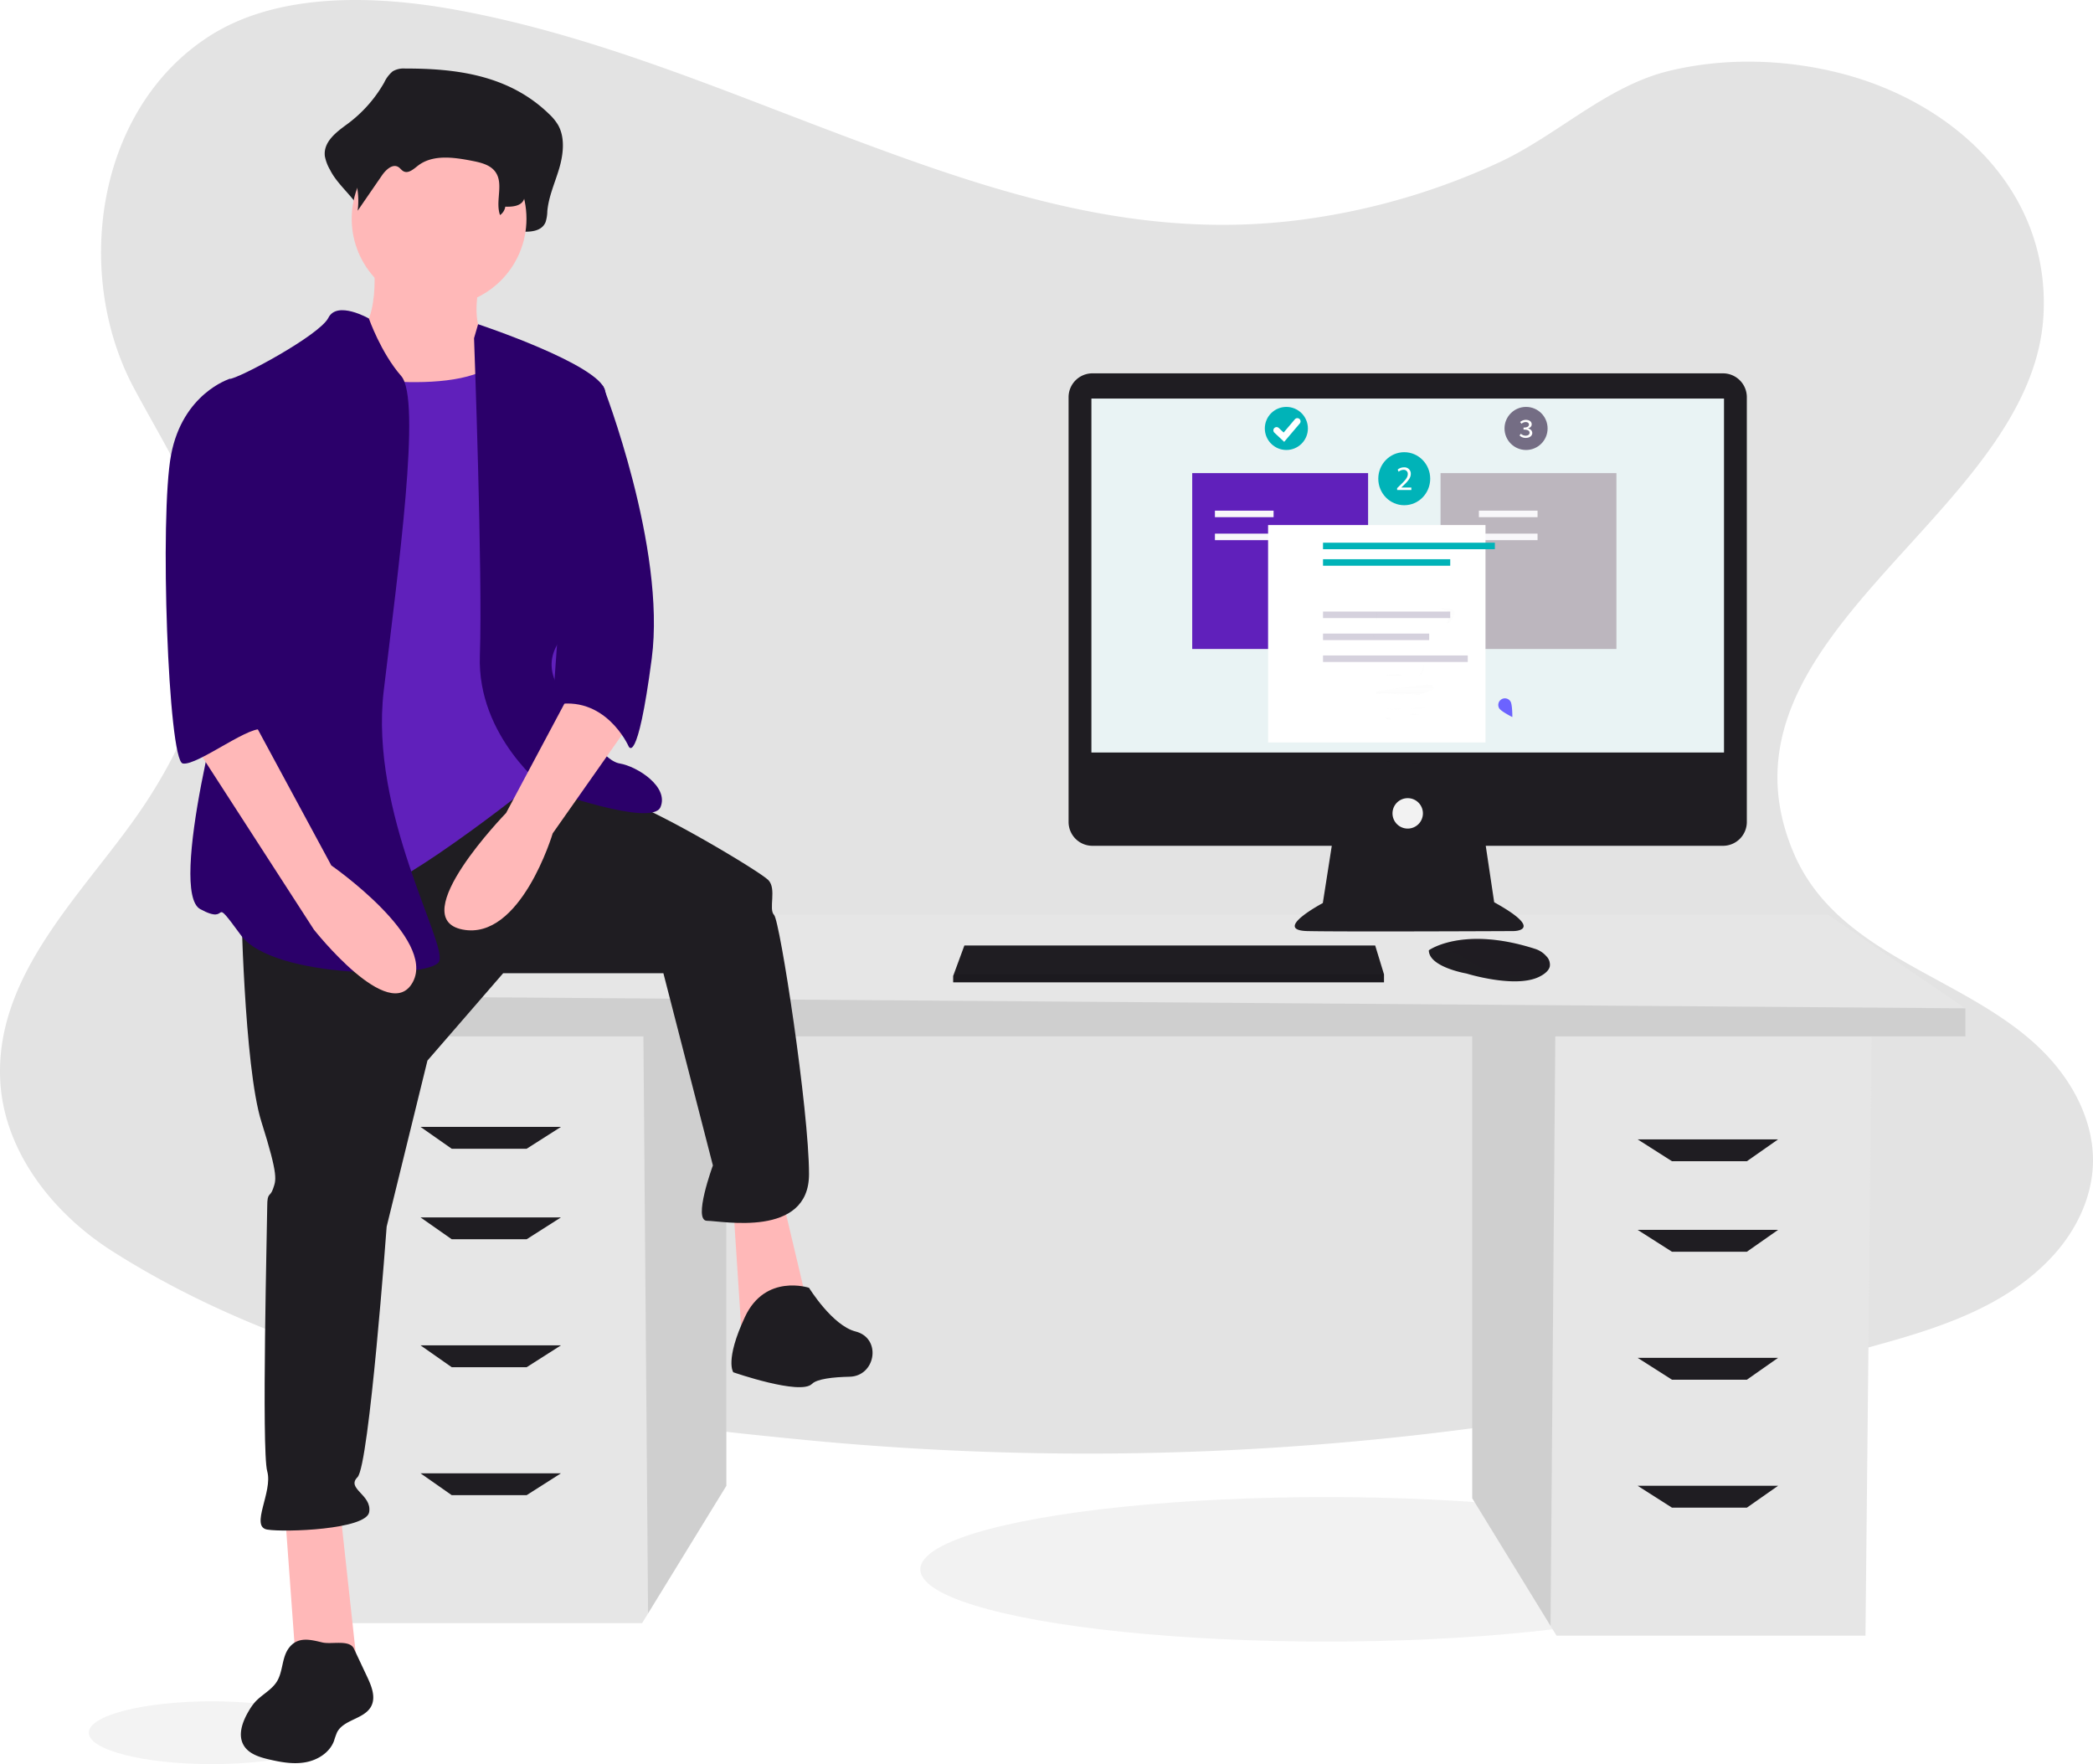 <svg xmlns="http://www.w3.org/2000/svg" xmlns:xlink="http://www.w3.org/1999/xlink" width="651.058" height="548.749" viewBox="0 0 651.058 548.749"><defs><style>.a{fill:rgba(0,0,0,0.11);}.b{opacity:0.051;}.c{fill:#e6e6e6;}.d,.h,.s{opacity:0.1;}.e,.h{fill:#1f1d22;}.f{fill:#e9f3f4;}.g{fill:#f2f2f2;}.i{fill:#ffb8b8;}.j{fill:#6020bb;}.k{fill:#2b006a;}.l{opacity:0.05;}.m{fill:#00b3b8;}.n{fill:#bcb6be;}.o{fill:#6c63ff;}.p{fill:#f8f7fa;}.q{fill:#fff;}.r{fill:#d5d1dd;}.t{fill:url(#c);}.u{fill:url(#d);}.v{fill:url(#e);}.w{fill:url(#f);}.x{fill:url(#g);}.y{fill:url(#h);}.z{fill:url(#i);}.aa{fill:url(#j);}.ab{fill:url(#k);}.ac{fill:url(#l);}.ad{fill:url(#m);}.ae{fill:url(#n);}.af{fill:url(#o);}.ag{fill:none;stroke:#fff;stroke-linecap:round;stroke-width:2px;}.ah{fill:#746d84;}.ai{filter:url(#a);}</style><filter id="a" x="349.462" y="118.321" width="157.624" height="157.624" filterUnits="userSpaceOnUse"><feOffset dx="-10" dy="2" input="SourceAlpha"/><feGaussianBlur stdDeviation="15" result="b"/><feFlood flood-opacity="0.161"/><feComposite operator="in" in2="b"/><feComposite in="SourceGraphic"/></filter><linearGradient id="c" x1="0.5" y1="0.995" x2="0.5" gradientUnits="objectBoundingBox"><stop offset="0" stop-color="gray" stop-opacity="0.251"/><stop offset="0.54" stop-color="gray" stop-opacity="0.122"/><stop offset="1" stop-color="gray" stop-opacity="0.102"/></linearGradient><linearGradient id="d" x1="0.5" y1="0.999" x2="0.5" y2="0.001" xlink:href="#c"/><linearGradient id="e" x1="0.5" y1="0.998" x2="0.5" y2="0" xlink:href="#c"/><linearGradient id="f" x1="0.5" y1="0.999" x2="0.5" y2="-0.001" xlink:href="#c"/><linearGradient id="g" x1="0.499" y1="0.999" x2="0.499" y2="-0.002" xlink:href="#c"/><linearGradient id="h" x1="0.5" y1="1" x2="0.5" y2="0.001" xlink:href="#c"/><linearGradient id="i" x1="0.498" y1="1.001" x2="0.498" y2="0" xlink:href="#c"/><linearGradient id="j" x1="0.511" y1="1.001" x2="0.511" y2="0" xlink:href="#c"/><linearGradient id="k" x1="0.5" y1="1.001" x2="0.5" y2="0.006" xlink:href="#c"/><linearGradient id="l" x1="0.5" y1="1" x2="0.5" y2="0" xlink:href="#c"/><linearGradient id="m" x1="0.5" y1="0.984" x2="0.5" y2="0" xlink:href="#c"/><linearGradient id="n" x1="0.5" y1="1" x2="0.5" y2="0" xlink:href="#c"/><linearGradient id="o" x1="0.5" y1="1.001" x2="0.5" y2="0.001" xlink:href="#c"/></defs><g transform="translate(53.581 21.324)"><path class="a" d="M534.434,153.606c-41.763-.072-80.308-13.625-120.2-28.687-38.2-14.424-76.047-30.414-117.05-38.027-26.373-4.92-56.535-5.613-77.78,8.132-35.309,22.842-42.085,74.159-23.317,109.309,13.242,24.8,27.947,44.967,24.725,74.7-2.121,19.581-10.32,38.128-21.163,54.569-17.3,26.228-46.6,51.672-45.142,85.768.948,22.131,16.221,41.64,34.918,53.521,63.363,40.261,143.188,51.779,216.589,58.8A912.444,912.444,0,0,0,642.838,523.4a873.13,873.13,0,0,0,85.727-18.663c22.943-6.254,47.958-12.3,64.612-30.586,7.21-7.915,12.131-18.2,12.329-28.909.224-12.148-5.618-23.827-13.861-32.755-23.233-25.166-65.367-30.023-79.47-64.03-27.97-67.445,74.684-104.46,77.939-166.872,2.018-38.682-27.96-66.2-63.312-75.168-17.263-4.38-36.083-4.892-53.438-.62-19.168,4.717-34.541,19.949-52.34,28.271a211.506,211.506,0,0,1-58.677,17.524A188.629,188.629,0,0,1,534.434,153.606Z" transform="translate(-208.035 -104.994)"/><ellipse class="b" cx="126.291" cy="22.474" rx="126.291" ry="22.474" transform="translate(232.693 444.36)"/><path class="c" d="M516.326,380.018V525.634l24.357,39.7,1.854,3.019h96.107l1.942-188.33Z" transform="translate(-111.944 -80.899)"/><path class="d" d="M516.326,380.018V525.634l24.357,39.7,1.495-185.311Z" transform="translate(-111.944 -80.899)"/><path class="c" d="M187.962,375.084V520.7l-24.357,39.7-1.854,3.019H65.645L63.7,375.084Z" transform="translate(-15.596 -79.849)"/><path class="d" d="M214.575,375.084V520.7l-24.357,39.7-1.495-185.312Z" transform="translate(-42.209 -79.849)"/><path class="c" d="M569.948,363.509v8.736H47.67v-12.62l48.539-25.24H527.234Z" transform="translate(-12.184 -71.185)"/><path class="d" d="M569.948,370.335v8.736H47.67v-12.62Z" transform="translate(-12.184 -78.011)"/><path class="e" d="M133.709,425.045h-23.3l-9.708-6.8h43.685Z" transform="translate(-23.472 -89.037)"/><path class="e" d="M133.709,460.811h-23.3l-9.708-6.8h43.685Z" transform="translate(-23.472 -96.651)"/><path class="e" d="M133.709,511.377h-23.3l-9.708-6.8h43.685Z" transform="translate(-23.472 -107.414)"/><path class="e" d="M133.709,561.942h-23.3l-9.708-6.8h43.685Z" transform="translate(-23.472 -118.178)"/><path class="e" d="M592.369,429.978h23.3l9.708-6.8H581.691Z" transform="translate(-125.858 -90.087)"/><path class="e" d="M592.369,465.744h23.3l9.708-6.8H581.691Z" transform="translate(-125.858 -97.701)"/><path class="e" d="M592.369,516.31h23.3l9.708-6.8H581.691Z" transform="translate(-125.858 -108.464)"/><path class="e" d="M592.369,566.875h23.3l9.708-6.8H581.691Z" transform="translate(-125.858 -119.228)"/><path class="e" d="M804.771,235.615H608.628a7.417,7.417,0,0,0-7.418,7.419V375.159a7.417,7.417,0,0,0,7.419,7.418h74.456l-2.789,17.81s-15.942,8.469-4.733,8.718,64.016,0,64.016,0,10.213,0-5.978-8.967l-2.624-17.561h73.794a7.417,7.417,0,0,0,7.418-7.419V243.033a7.417,7.417,0,0,0-7.419-7.418Z" transform="translate(-322.394 -140.806)"/><rect class="f" width="196.78" height="110.097" transform="translate(285.916 102.655)"/><circle class="g" cx="4.733" cy="4.733" r="4.733" transform="translate(379.573 226.951)"/><path class="e" d="M445.212,355.527v2.491H311.2v-1.993l.184-.5,3.3-8.967H442.472Z" transform="translate(-68.281 -73.777)"/><path class="e" d="M781.2,467.693c-.244,1.044-1.166,2.145-3.248,3.186-7.473,3.736-22.667-1-22.667-1s-11.707-1.993-11.707-7.224a9.348,9.348,0,0,1,1.026-.61c3.142-1.662,13.559-5.764,32.029.174a7.7,7.7,0,0,1,3.511,2.3A3.673,3.673,0,0,1,781.2,467.693Z" transform="translate(-352.699 -188.382)"/><path class="h" d="M781.479,467.693c-9.146,3.5-17.3,3.766-25.666-2.045a18.374,18.374,0,0,0-10.93-3.6c3.142-1.662,13.559-5.764,32.029.174a7.7,7.7,0,0,1,3.511,2.3A3.674,3.674,0,0,1,781.479,467.693Z" transform="translate(-352.977 -188.382)"/><path class="d" d="M445.212,357.952v2.491H311.2V358.45l.184-.5Z" transform="translate(-68.281 -76.202)"/><path class="e" d="M332.293,115.153a6.733,6.733,0,0,0-3.905.872,10.187,10.187,0,0,0-2.642,3.487,41.707,41.707,0,0,1-11.362,12.834c-3.376,2.473-7.668,5.557-7.09,10.117a13.673,13.673,0,0,0,1.646,4.271c3.114,6.287,11.613,11.145,10.777,18.319,3.094-5.18-1.045-7.741,2.05-12.921,1.474-2.467,4.033-5.252,6.258-3.7.745.519,1.234,1.449,2.01,1.9,1.851,1.086,3.82-.99,5.458-2.461,5.649-5.071,13.683-3.743,20.713-2.163,3.319.746,6.964,1.725,8.926,4.9,2.579,4.17-2.451,8.674-3.722,13.39a2.569,2.569,0,0,0,2.757,3.2c2.109-.208,4.608-.379,4.733-1.3,2.654.094,5.906-.206,7.043-2.969a11.621,11.621,0,0,0,.545-3.379c.417-4.642,2.387-8.877,3.693-13.295s1.873-9.6-.33-13.513a15.636,15.636,0,0,0-2.886-3.507C364.465,117.129,348.032,115.135,332.293,115.153Z" transform="translate(-259.818 -115.159)"/><path class="i" d="M323.8,188.9s2.718,22.652-7.249,24.465,9.061,32.62,9.061,32.62l45.3,5.437-10.873-36.244s-7.249-2.718-2.718-20.84S323.8,188.9,323.8,188.9Z" transform="translate(-261.185 -129.942)"/><path class="i" d="M47.028,569.318l3.625,49.836H69.68l-5.436-49.836Z" transform="translate(-12.047 -121.195)"/><path class="i" d="M224.3,449.11l2.718,41.68,20.841-9.061L239.706,447.3Z" transform="translate(-49.783 -95.221)"/><path class="e" d="M274.167,432.26s.906,52.554,6.343,69.77,4.531,18.122,3.624,20.84-1.812.906-1.812,5.437-1.812,76.112,0,82.455-5.437,17.216,0,18.122,30.807,0,31.713-5.437-7.249-7.249-3.624-10.873,9.061-77.924,9.061-77.924L332.157,483l23.559-27.183h49.835l15.4,59.8s-6.343,17.216-1.812,17.216,31.713,5.437,31.713-14.5S441.8,439.509,439.983,437.7s.906-8.155-1.812-10.873-34.432-21.746-46.211-25.371-28.3-7.938-28.3-7.938Z" transform="translate(-252.777 -174.417)"/><path class="e" d="M492.111,596.794s-13.591-4.53-19.934,9.061-3.624,17.216-3.624,17.216,20.84,7.249,24.465,3.624c1.577-1.577,6.584-2.125,11.738-2.24,7.85-.176,9.939-11.282,2.525-13.868q-.332-.116-.672-.2C499.36,608.574,492.111,596.794,492.111,596.794Z" transform="translate(-294.032 -217.534)"/><circle class="i" cx="27.183" cy="27.183" r="27.183" transform="translate(55.821 19.539)"/><path class="j" d="M301.424,233.408s44.4,9.061,55.272-5.437,15.4,40.774,15.4,40.774l5.437,57.99-8.155,31.713S326.795,392.881,313.2,395.6s-34.432,4.53-34.432,4.53,6.343-100.577,6.343-102.389S301.424,233.408,301.424,233.408Z" transform="translate(-253.758 -138.663)"/><path class="k" d="M309.687,213.246s-9.878-5.659-12.6-.222S269,232.052,266.283,232.052s5.437,75.206,1.812,84.267-20.84,75.206-10.873,80.643,2.718-5.437,12.685,8.155,58.9,13.591,61.615,8.155S309.776,367.061,314.306,329s11.779-90.61,5.437-97.859S309.687,213.246,309.687,213.246Z" transform="translate(-248.518 -135.495)"/><path class="k" d="M366.258,220.545l1.262-4.343s37.7,12.5,39.512,20.653.906,65.239-5.437,69.77-15.4,11.779-9.061,22.652,13.591,22.652,19.028,23.559,15.4,7.249,12.685,13.591-35.338-5.437-35.338-5.437-21.746-16.31-20.84-41.681S366.258,220.545,366.258,220.545Z" transform="translate(-272.38 -136.673)"/><path class="i" d="M395.479,357.554l-21.746,40.774s-31.713,32.62-13.591,36.244,28.089-29.9,28.089-29.9l23.559-33.526Z" transform="translate(-269.888 -166.762)"/><path class="e" d="M335.235,124.19a6.17,6.17,0,0,0-3.179.617,7.409,7.409,0,0,0-2.15,2.464,31.307,31.307,0,0,1-9.249,9.071c-2.748,1.748-6.242,3.928-5.772,7.15a8.94,8.94,0,0,0,1.34,3.018,23.742,23.742,0,0,1,2.885,14.8l7.557-10.984c1.2-1.744,3.283-3.712,5.094-2.617.606.367,1,1.024,1.636,1.346,1.507.768,3.109-.7,4.443-1.739,4.6-3.584,11.138-2.645,16.861-1.528,2.7.527,5.669,1.219,7.266,3.461,2.654,3.726-.117,9.109,1.432,13.413a3.954,3.954,0,0,0,1.636-2.611c2.16.067,4.807-.146,5.733-2.1a7.229,7.229,0,0,0,.444-2.388c.34-3.281,1.943-6.274,3.006-9.4s1.524-6.782-.269-9.551a11.558,11.558,0,0,0-2.349-2.479C361.424,125.587,348.047,124.177,335.235,124.19Z" transform="translate(-261.436 -117.084)"/><path class="k" d="M404.587,237.836l8.442,2.241s19.647,50.313,15.116,84.745S420.9,352,420.9,352s-7.249-16.31-23.559-12.685Z" transform="translate(-278.996 -141.279)"/><path class="i" d="M254.6,378.862l38.056,58.9s23.559,29.9,30.807,16.31-25.371-36.244-25.371-36.244l-24.465-45.3Z" transform="translate(-248.612 -169.948)"/><path class="k" d="M271.456,239.648l-7.249-1.812s-14.5,4.53-18.122,23.559-.906,95.14,3.624,96.046,22.376-13.253,25.233-10.251-6.2-12.4-3.486-20.557S271.456,239.648,271.456,239.648Z" transform="translate(-246.442 -141.279)"/><ellipse class="l" cx="38.258" cy="9.768" rx="38.258" ry="9.768" transform="translate(-25.963 507.89)"/><path class="e" d="M289,738.706c-2.185,2.969-1.747,7.214-3.682,10.351-1.678,2.72-4.84,4.146-6.938,6.556a17.57,17.57,0,0,0-1.784,2.566c-1.947,3.261-3.529,7.44-1.612,10.718,1.542,2.637,4.784,3.668,7.757,4.37,3.758.888,7.662,1.6,11.463.92s7.516-3.006,8.872-6.622a25.584,25.584,0,0,1,.949-2.677c2.06-4.056,8.523-4.1,10.631-8.131,1.476-2.821.119-6.231-1.237-9.112l-4.141-8.8c-1.374-2.92-6.945-1.241-9.85-1.94C295.644,736,291.729,734.99,289,738.706Z" transform="translate(-252.767 -247.333)"/><g transform="translate(317.278 105.249)"><ellipse class="m" cx="8.075" cy="8.247" rx="8.075" ry="8.247" transform="translate(57.877 14.088)"/><path class="j" d="M0,0H54.706V54.706H0Z" transform="translate(0 20.594)"/><rect class="n" width="54.706" height="54.706" transform="translate(77.245 20.594)"/><path class="o" d="M754.141,617.8c.592.967,4.061,2.694,4.061,2.694s.03-3.876-.567-4.842a2.053,2.053,0,1,0-3.5,2.149Z" transform="translate(-658.625 -524.017)"/><rect class="p" width="18.247" height="2.028" transform="translate(7.061 32.271)"/><rect class="d" width="12.27" height="2.284" transform="translate(40.685 39.418)"/><rect class="d" width="18.169" height="2.284" transform="translate(40.685 54.745)"/><rect class="p" width="18.247" height="2.028" transform="translate(7.061 39.418)"/><rect class="p" width="18.247" height="2.028" transform="translate(89.172 32.271)"/><rect class="p" width="18.247" height="2.028" transform="translate(89.172 39.418)"/><g class="ai" transform="matrix(1, 0, 0, 1, -370.86, -126.57)"><rect class="q" width="67.624" height="67.624" transform="translate(404.46 161.32)"/></g><rect class="m" width="53.458" height="2.028" transform="translate(40.685 42.238)"/><rect class="m" width="39.57" height="2.028" transform="translate(40.685 47.376)"/><rect class="r" width="39.57" height="2.028" transform="translate(40.685 63.66)"/><rect class="r" width="33.028" height="2.028" transform="translate(40.685 70.511)"/><rect class="r" width="45.023" height="2.028" transform="translate(40.685 77.315)"/><g class="s" transform="translate(67.861 109.309)"><path class="t" d="M593.15,728.367a15.629,15.629,0,0,0,2.606.019C596.444,728.25,593.15,728.367,593.15,728.367Z" transform="translate(-593.15 -728.32)"/></g><g class="s" transform="translate(67.997 110.436)"><path class="u" d="M593.79,733.609s2.557.443,2.685.213S593.79,733.609,593.79,733.609Z" transform="translate(-593.79 -733.608)"/></g><g class="s" transform="translate(60.201 109.974)"><path class="v" d="M557.2,731.44a7.075,7.075,0,0,1,2.041.386C559.961,732.154,557.2,731.44,557.2,731.44Z" transform="translate(-557.2 -731.44)"/></g><g class="s" transform="translate(57.21 86.341)"><path class="w" d="M560.987,621.938a2.909,2.909,0,0,1-.72.4c-1.788.695-3.733,1.66-5.056,1.278a14.062,14.062,0,0,0-4.12,0s-5.64-.464-6.767-.194a2.185,2.185,0,0,1-1.163.03c.051-.466.094-.763.094-.763s16.74-2.691,17.411-2.081A2.553,2.553,0,0,1,560.987,621.938Z" transform="translate(-543.16 -620.519)"/></g><g class="s" transform="translate(70.681 79.626)"><path class="x" d="M607.77,589s.5,2.836-1.381,3.835A8.617,8.617,0,0,0,607.77,589Z" transform="translate(-606.39 -589)"/></g><g class="s" transform="translate(59.715 83.132)"><path class="y" d="M554.92,605.859s4.549-.771,5.444-.175S554.92,605.859,554.92,605.859Z" transform="translate(-554.92 -605.458)"/></g><g class="s" transform="translate(57.282 63.63)"><path class="z" d="M543.519,513.92a2.812,2.812,0,0,1,.254,2.16C543.387,517.176,543.519,513.92,543.519,513.92Z" transform="translate(-543.497 -513.92)"/></g><g class="s" transform="translate(55.897 70.727)"><path class="aa" d="M537,547.23s.758.407.852,1S537,547.23,537,547.23Z" transform="translate(-537 -547.23)"/></g><g class="s" transform="translate(67.143 93.153)"><path class="ab" d="M589.78,653.129s4.764.484,5.716-.639C595.5,652.494,591.2,653.342,589.78,653.129Z" transform="translate(-589.78 -652.49)"/></g><g class="s" transform="translate(58.919 93.524)"><path class="ac" d="M551.18,654.23s5.113,1.2,6.123.249C557.3,654.479,552.91,654.807,551.18,654.23Z" transform="translate(-551.18 -654.23)"/></g><g class="s" transform="translate(67.511 95.356)"><path class="ad" d="M591.51,662.83s2.131,0,3.13.057S591.51,662.83,591.51,662.83Z" transform="translate(-591.51 -662.83)"/></g><g class="s" transform="translate(59.268 96.262)"><path class="ae" d="M552.82,667.08a2.843,2.843,0,0,0,2.235.965C556.239,667.834,552.82,667.08,552.82,667.08Z" transform="translate(-552.82 -667.08)"/></g><g class="s" transform="translate(77.231 62.447)"><path class="af" d="M641.468,510.4a6.82,6.82,0,0,1-1.828,2.8h-.573a26.434,26.434,0,0,1,1.176-2.8c.247-.375-1.877-1.244-3.113-1.724.189-.019.392-.3.392-.3S642.265,508.4,641.468,510.4Z" transform="translate(-637.13 -508.37)"/></g><path class="d" d="M593.19,729.33a15.278,15.278,0,0,0,2.557.019C596.409,729.215,593.19,729.33,593.19,729.33Z" transform="translate(-525.321 -619.77)"/><path class="d" d="M593.82,734.529s2.505.441,2.64.213S593.82,734.529,593.82,734.529Z" transform="translate(-525.817 -623.897)"/><path class="d" d="M557.82,732.38a6.938,6.938,0,0,1,2.007.381C560.534,733.085,557.82,732.38,557.82,732.38Z" transform="translate(-497.487 -622.206)"/><path class="d" d="M591.57,664.32s2.105,0,3.081.057S591.57,664.32,591.57,664.32Z" transform="translate(-524.046 -568.646)"/><g transform="translate(22.582 0)"><g transform="translate(0 0)"><circle class="m" cx="6.7" cy="6.7" r="6.7" transform="translate(0)"/></g><path class="ag" d="M1617.081,731.2l2.282,2.138,4.178-4.926" transform="translate(-1613.424 -723.92)"/></g><g transform="translate(97.145 0)"><g transform="translate(0 0)"><circle class="ah" cx="6.7" cy="6.7" r="6.7"/></g></g><path class="q" d="M584.66,241.719l.414-.543a2.148,2.148,0,0,0,1.492.614c.7,0,1.218-.342,1.218-.9,0-.6-.5-1-1.875-1v-.624c1.227,0,1.688-.4,1.688-.936,0-.482-.413-.783-1.025-.783a1.973,1.973,0,0,0-1.283.525l-.44-.525a2.683,2.683,0,0,1,1.757-.683c1.06,0,1.841.509,1.841,1.4,0,.629-.46,1.04-1.123,1.268v.034a1.465,1.465,0,0,1,1.306,1.36c0,.97-.921,1.551-2.007,1.551A2.661,2.661,0,0,1,584.66,241.719Z" transform="translate(-482.85 -232.838)"/><g transform="translate(63.736 18.799)"><path class="q" d="M261.79,142.369v-.575l.735-.715c1.77-1.684,2.57-2.58,2.58-3.625a1.236,1.236,0,0,0-1.375-1.354,2.366,2.366,0,0,0-1.472.586l-.3-.66a3.042,3.042,0,0,1,1.962-.7,1.95,1.95,0,0,1,2.122,2.015c0,1.279-.927,2.314-2.387,3.721l-.555.512v.021h3.113v.778Z" transform="translate(-261.79 -135.322)"/></g></g></g></svg>
